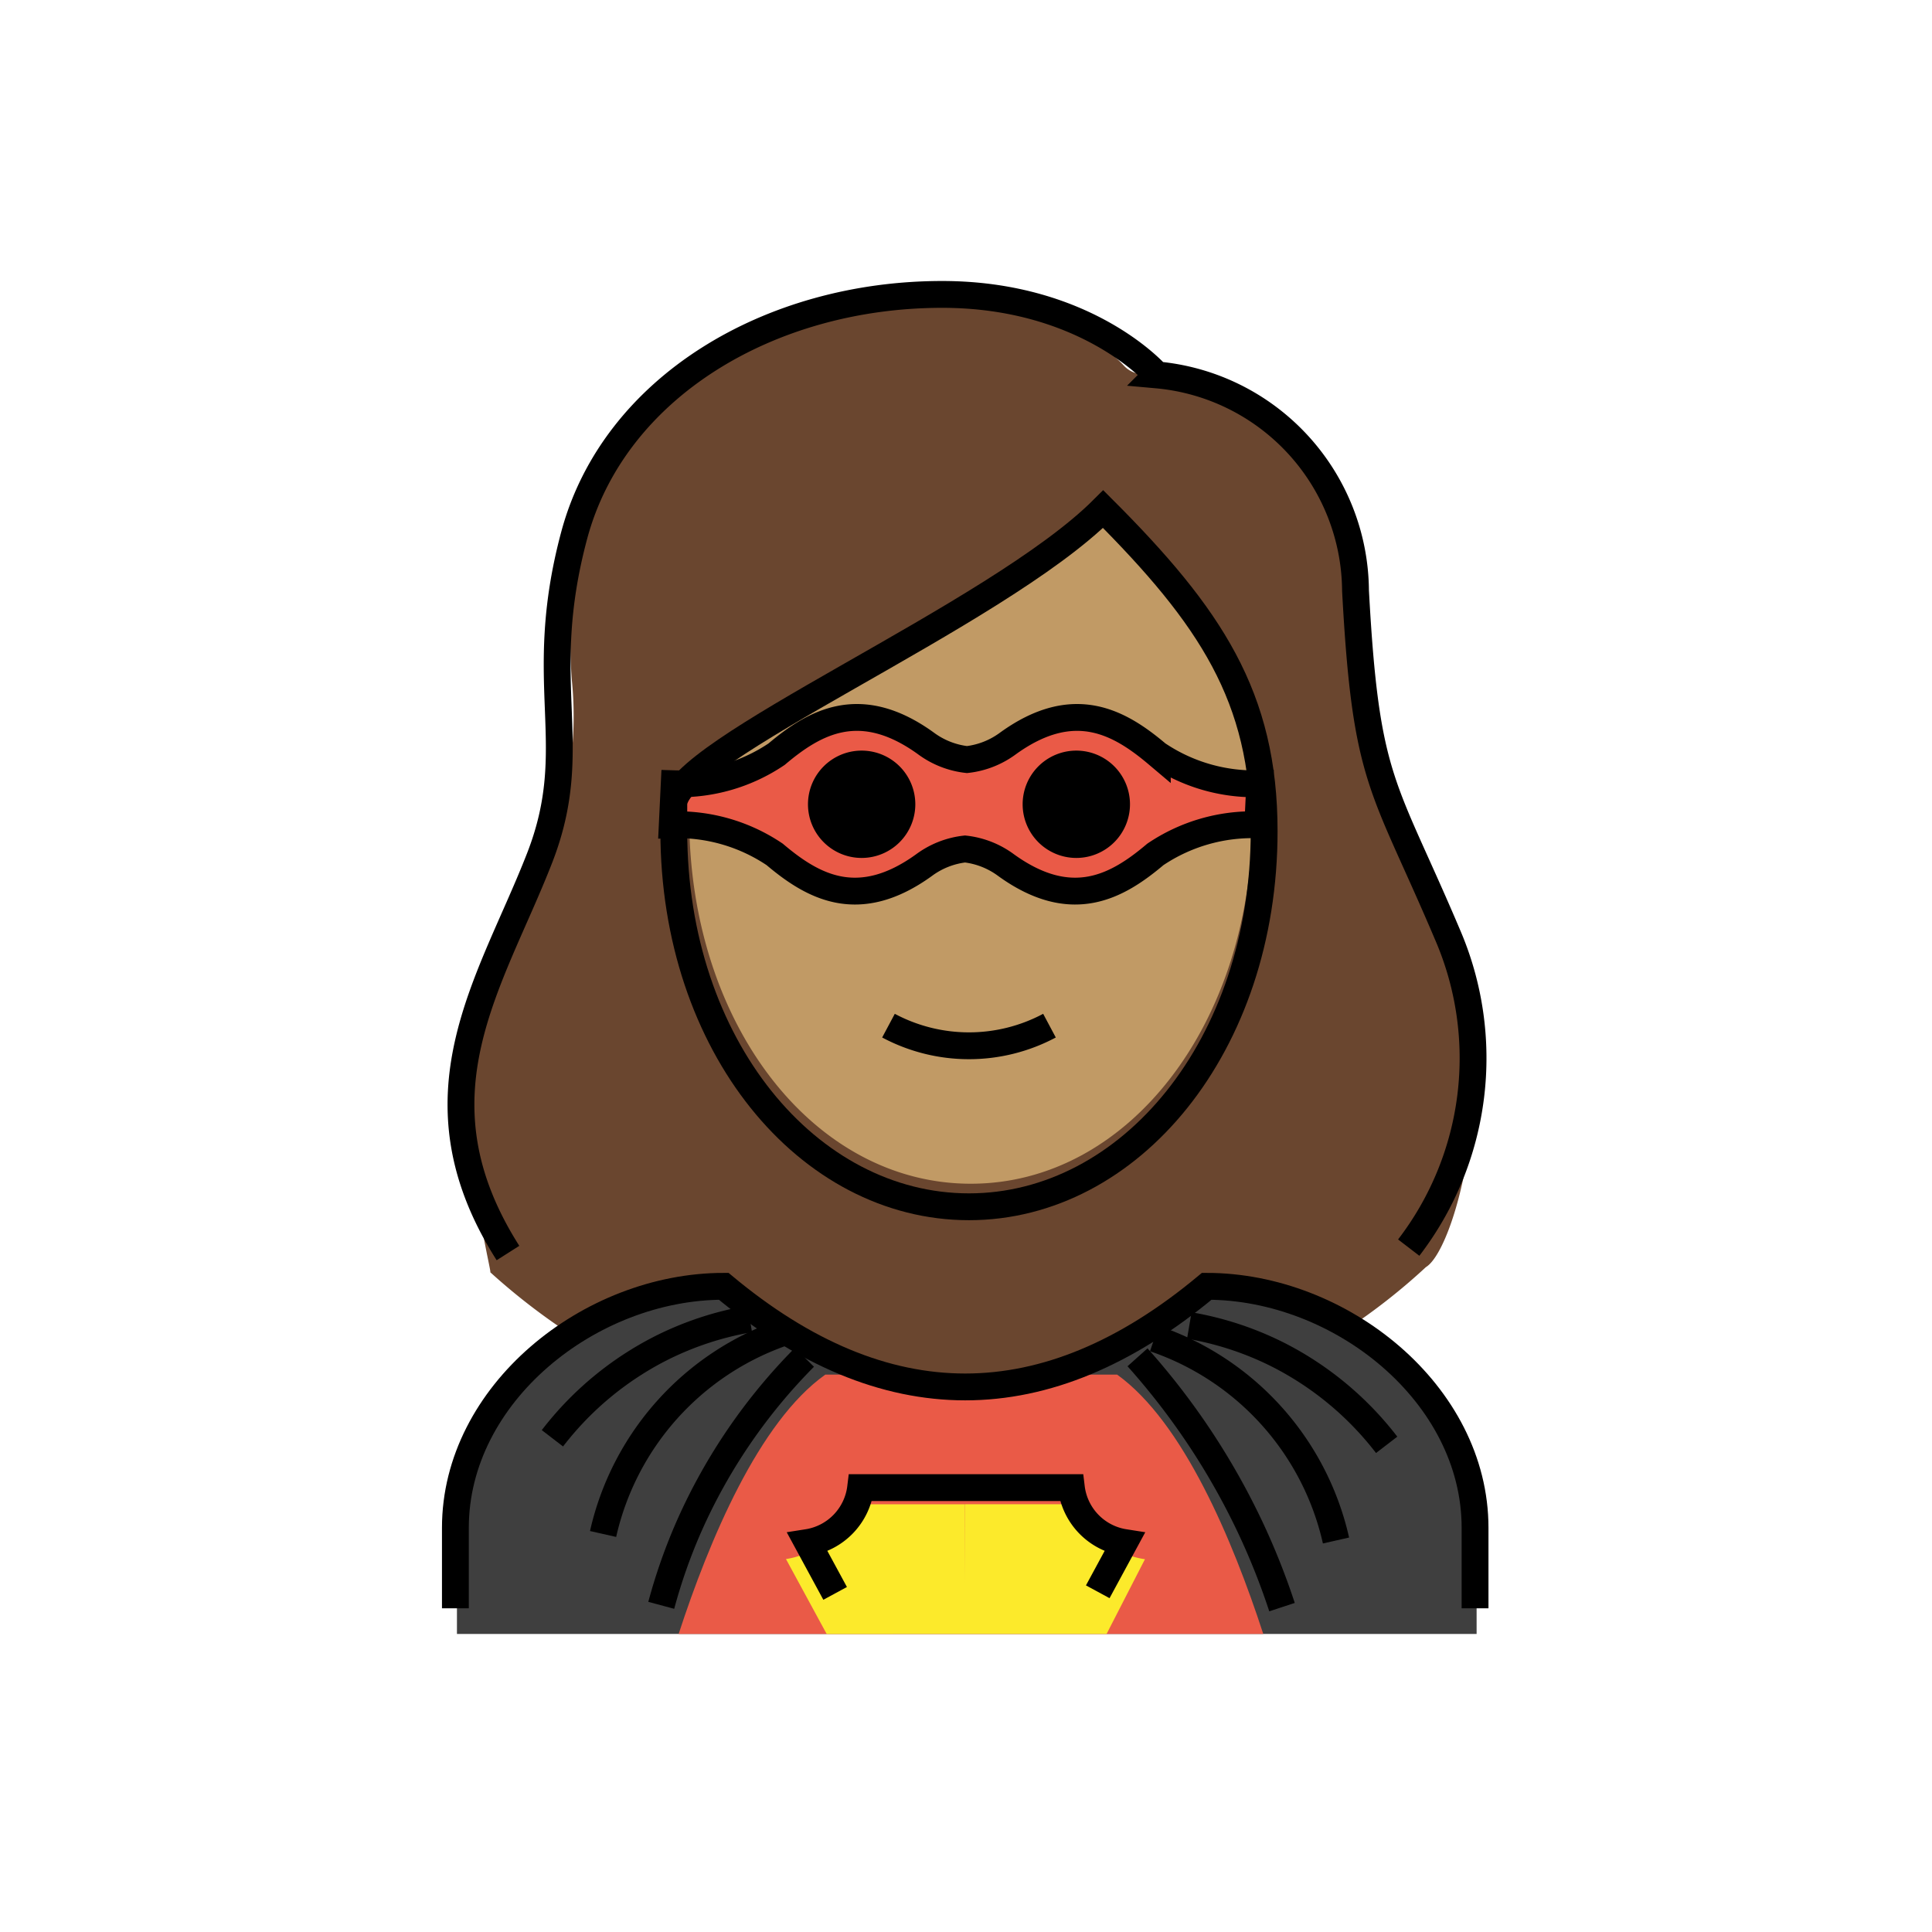 <svg id="emoji" viewBox="0 0 72 72" xmlns="http://www.w3.org/2000/svg" width="64" height="64">
  <g id="hair">
    <path fill="#6a462f" d="M18.265,47.408a24.047,24.047,0,0,0,3.633,2.719,10.465,10.465,0,0,1,5.361-2.09c6.209,5.013,12.495,5.013,18.7,0a8.343,8.343,0,0,1,4.209,1.514,22.784,22.784,0,0,0,2.972-2.33c1.188-.715,3.125-8.282.392-13.025a23.732,23.732,0,0,1-1.157-2.633c-1.473-3.27-2.023-4.493-2.349-10.524.027-3.693-3.794-6.784-7.475-7.093a1.002,1.002,0,0,1-.689-.343c-.093-.1-2.408-2.655-7.243-2.655-6.2,0-11.441,3.382-12.743,8.226a18.518,18.518,0,0,0-.565,6.176,13.317,13.317,0,0,1-.761,5.961,6.803,6.803,0,0,1-1.119,2.088C15.66,37.819,18.457,47.701,18.265,47.408Z"/>
  </g>
  <g id="skin">
    <path fill="#c19a65" d="M25.685,29.514v.957c0,7.649,4.609,13.643,10.494,13.643S46.673,38.12,46.673,30.471c0-4.653-1.778-7.515-5.284-11.134a64.146,64.146,0,0,1-8.988,5.772C29.754,26.623,26.146,28.678,25.685,29.514Z"/>
  </g>
  <g id="color">
    <path fill="#3f3f3f" d="M17.029,60.893V57.06c0-4.994,5.008-9,10-9q9,7.5,18,0c4.994,0,10,4.006,10,9v3.833Z"/>
    <path fill="#ea5a47" d="M47.078,60.893c-1.132-3.474-2.978-7.894-5.447-9.666H30.758c-2.478,1.757-4.33,6.183-5.467,9.666Z"/>
    <path fill="#fcea2b" d="M41.239,60.893l1.43-2.786a2.884,2.884,0,0,1-1.543-.719,2.27,2.27,0,0,1-.705-1.329h-4.46L35.957,59q-.002-1.47-.004-2.94h-4.46a2.243,2.243,0,0,1-.182.609,2.325,2.325,0,0,1-.523.72,2.808,2.808,0,0,1-1.497.712l1.517,2.793Z"/>
    <path fill="#ea5a47" d="M25.126,29.208a6.47,6.47,0,0,0,3.817-1.103c1.408-1.189,3.11-2.174,5.565-.399a3.157,3.157,0,0,0,1.528.601,3.157,3.157,0,0,0,1.528-.601c2.455-1.775,4.158-.79,5.566.399a6.47,6.47,0,0,0,3.817,1.103l-.073,1.53a6.47,6.47,0,0,0-3.817,1.103c-1.408,1.189-3.11,2.174-5.565.399a3.157,3.157,0,0,0-1.528-.601,3.157,3.157,0,0,0-1.528.601c-2.455,1.775-4.158.79-5.566-.399a6.47,6.47,0,0,0-3.817-1.103Z"/>
  </g>
  <g id="line">
    <path fill="none" stroke="#000" strokeLinecap="round" strokeLinejoin="round" strokeWidth="2" d="M18.931,46.697c-3.723-5.856-.628-10.08,1.18-14.725,1.636-4.2-.209-6.451,1.291-12.034,1.48-5.5,7.277-8.966,13.709-8.966,5.4,0,8,3,8,3A8.132,8.132,0,0,1,50.516,22.01c.387,7.18,1.024,7.152,3.429,12.822a11.599,11.599,0,0,1-1.446,11.663"/>
    <path fill="none" stroke="#000" strokeLinecap="round" strokeLinejoin="round" strokeWidth="2" d="M33.111,38.223a6.375,6.375,0,0,0,6,0"/>
    <path fill="none" stroke="#000" strokeLinejoin="round" strokeWidth="2" d="M25.111,30.973c0,8,5,14,11,14s11-6,11-14c0-5-2-8-6-12-4,4-16,9-16,11Z"/>
    <path d="M42.111,29.973a2,2,0,1,1-2-2,2,2,0,0,1,2,2"/>
    <path d="M34.111,29.973a2,2,0,1,1-2-2,2,2,0,0,1,2,2"/>
    <path fill="none" stroke="#000" strokeLinecap="round" strokeMiterlimit="10" strokeWidth="2" d="M20.587,53.601a11.896,11.896,0,0,1,4.048-3.359,11.752,11.752,0,0,1,3.307-1.088"/>
    <path fill="none" stroke="#000" strokeLinecap="round" strokeMiterlimit="10" strokeWidth="2" d="M29.246,49.641a10.357,10.357,0,0,0-6.771,7.526"/>
    <path fill="none" stroke="#000" strokeLinecap="round" strokeMiterlimit="10" strokeWidth="2" d="M51.677,53.845a11.896,11.896,0,0,0-4.048-3.359,11.752,11.752,0,0,0-3.307-1.088"/>
    <path fill="none" stroke="#000" strokeLinecap="round" strokeMiterlimit="10" strokeWidth="2" d="M43.018,49.884A10.357,10.357,0,0,1,49.789,57.41"/>
    <path fill="none" stroke="#000" strokeLinecap="round" strokeMiterlimit="10" strokeWidth="2" d="M29.979,50.583a21.015,21.015,0,0,0-4.293,6.281,20.571,20.571,0,0,0-1.043,2.962"/>
    <path fill="none" stroke="#000" strokeLinecap="round" strokeLinejoin="round" strokeWidth="2" d="M16.971,59.937v-3c0-4.994,5.008-9,10-9q9,7.5,18,0c4.994,0,10,4.006,10,9v3"/>
    <path fill="none" stroke="#000" strokeLinecap="round" strokeMiterlimit="10" strokeWidth="2" d="M42.392,50.583a26.435,26.435,0,0,1,4.19,6.312,26.104,26.104,0,0,1,1.195,2.998"/>
    <path fill="none" stroke="#000" strokeLinecap="round" strokeLinejoin="round" strokeWidth="2" d="M31.123,59.381l-1.027-1.895a2.36,2.36,0,0,0,1.977-2.047h7.854a2.36,2.36,0,0,0,1.977,2.047L40.91,59.321"/>
    <path fill="none" stroke="#000" strokeLinejoin="round" strokeWidth="2" d="M25.126,29.208a6.47,6.47,0,0,0,3.817-1.103c1.408-1.189,3.11-2.174,5.565-.399a3.157,3.157,0,0,0,1.528.601,3.157,3.157,0,0,0,1.528-.601c2.455-1.775,4.158-.79,5.566.399a6.47,6.47,0,0,0,3.817,1.103l-.073,1.53a6.47,6.47,0,0,0-3.817,1.103c-1.408,1.189-3.11,2.174-5.565.399a3.157,3.157,0,0,0-1.528-.601,3.157,3.157,0,0,0-1.528.601c-2.455,1.775-4.158.79-5.566-.399a6.47,6.47,0,0,0-3.817-1.103Z"/>
  </g>
</svg>

